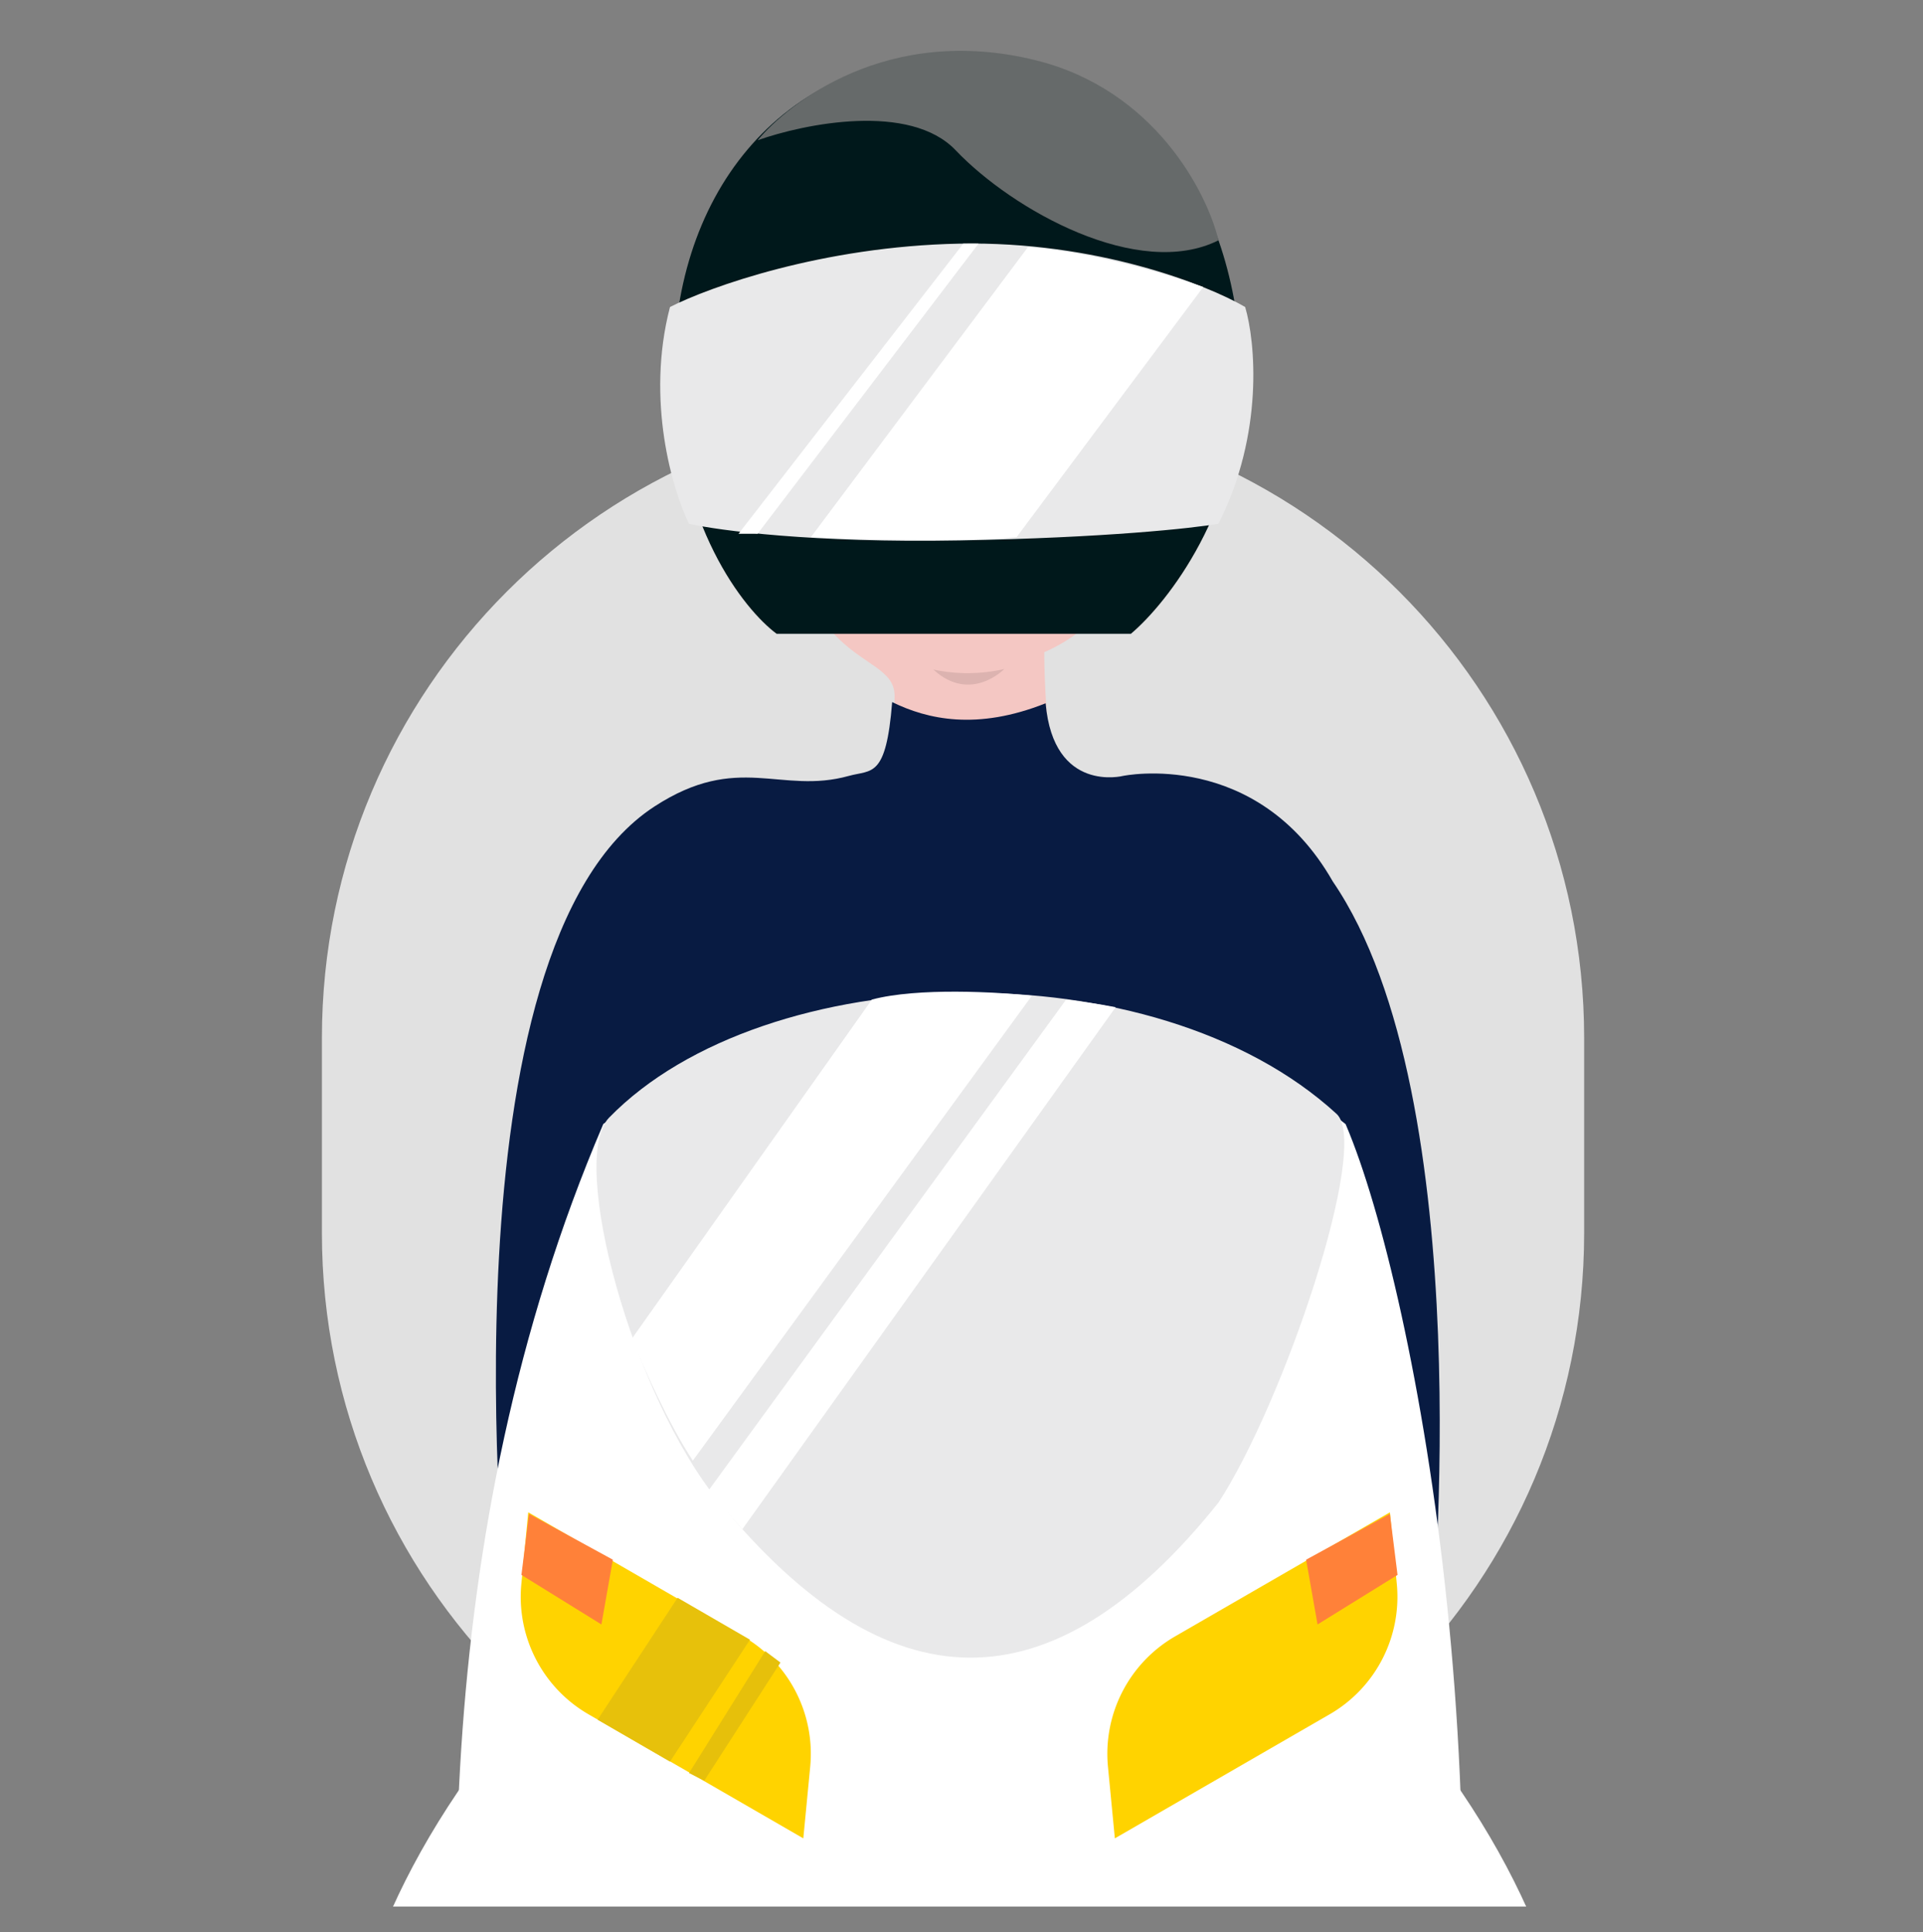 <svg xmlns="http://www.w3.org/2000/svg" fill="none" viewBox="0 0 227 228"><rect x="0" y="0" width="227" height="228" fill="#808080" stroke="none"/><path fill="#E1E1E1" d="M38 122.5C38 81.355 71.355 48 112.5 48S187 81.355 187 122.5v23c0 41.145-33.355 74.5-74.5 74.5S38 186.645 38 145.5v-23z"/><g clip-path="url(#clip0)"><path fill="#081B42" d="M67.67 237.699c3.456-9.168 4.646-29.832 4.809-39.018l80.684 14.666-.404 50.463-90.923-11.204c.505-1.149 2.38-5.739 5.835-14.907z"/><path fill="#F4C7C3" d="M153.28 109.101c-6.18-8.072-14.986-2.915-25.104-8.535-3.764-2.09-4.873-16.15-4.908-23.599 11.603-5.012 17.611-21.46 17.484-38.67-.157-21.24-11.19-29.716-27.041-29.599-15.85.117-28.95 8.358-28.793 29.598.125 16.896.915 23.01 13.505 36.5 3.483 3.732 7.179 4.179 7.179 7.326 0 7.195-1.935 13.736-4.352 15.126-10.034 5.769-21.998 3.379-27.573 11.853-15.218 23.177-13.024 78.108-13.024 78.108l106.117-3.346s-.226-57.461-13.49-74.762z"/><path fill="#081B42" d="M132.581 91.564s-8.215 2.104-9.15-8.568c-8.104 3.222-13.929 1.906-18.116-.142-.72 9.03-2.411 7.961-5.108 8.71-8.094 2.249-13.04-2.824-22.932 3.598-25.63 16.637-17.521 93.844-17.521 93.844l109.265 2.699s5.845-62.052-11.691-87.682c-8.993-15.737-24.747-12.459-24.747-12.459z"/><path fill="#0C2048" d="M152.919 227.126c-31.104-2.379-67.166-10.336-81.13-13.995l-1.5 12.172c37.985 7.878 70.954 10.075 82.69 10.189l-.06-8.366zm-1.107-89.307s5.874 11.956 5.652 19.209l-.222 7.253-1.125-.504s.435-6.299.33-8.544c-.105-2.246-2.181-11.521-4.635-17.414zm-74.258.549s-6.426 17.082-5.448 21.715l1.019 4.623.647-.29a26.22 26.22 0 01-.709-6.665c.177-2.75 4.491-19.383 4.491-19.383z"/><path fill="#000" d="M110.177 79.014c2.763.587 5.619.566 8.373-.061 0 0-3.984 4.098-8.373.061z" opacity=".1"/><path fill="#00181B" d="M133.496 74.796H91.679c-3.897-2.886-11.78-12.908-12.14-29.908-.45-21.25 12.14-38.566 34.622-38.566 22.483 0 32.375 19.677 32.375 38.566 0 15.111-8.693 26.235-13.04 29.908z"/><path fill="#666A6A" d="M112.812 17.734c-5.395-5.667-17.836-3.148-23.381-1.18 3.597-4.33 15.288-13.774 32.824-9.445 14.029 3.463 20.234 15.61 21.583 21.25-9.442 4.723-24.281-3.541-31.026-10.625z"/><path fill="#E9E9EA" d="M113.262 28.753c-16.187.315-29.527 5.116-34.173 7.477-2.878 11.019.3 21.644 2.248 25.58 3.447.786 14.659 2.282 31.925 1.967 17.267-.315 27.578-1.443 30.576-1.968 5.396-10.703 4.347-21.512 3.148-25.579-4.497-2.624-17.537-7.792-33.724-7.477z"/><path fill="#fff" d="M95.726 63.384l25.63-34.237c7.913.63 17.086 3.41 20.683 4.722l-22.032 29.515c-6.475.63-18.886.262-24.281 0zm-6.296-.394l26.08-34.237h-1.799L87.182 62.99h2.248z"/><path fill="#fff" stroke="#fff" d="M102.357 307.265h22.124c20.495 0 39.394-12.474 43.247-32.604 11.049-57.727-1.013-122.206-9.295-141.686-4.498-3.655-19.252-10.965-42.282-10.965-23.03 0-39.283 7.31-44.531 10.965C51.124 180.909 52.154 234.522 58.09 272.1c3.365 21.304 22.698 35.165 44.267 35.165z"/><path fill="#fff" d="M52.11 289.279c6.835 8.633 28.927 37.77 39.12 51.26v-6.745l-18.436-72.843-17.537-51.26c-26.978 38.22-11.69 68.796-3.147 79.588zm122.335 0c-6.835 8.633-28.928 37.77-39.12 51.26v-6.745l18.436-72.843 17.536-51.26c26.979 38.22 11.691 68.796 3.148 79.588z"/><path fill="#E9E9EA" d="M71.894 131.902c-4.796 4.922 2.698 32.825 13.04 45.415 19.785 24.086 39.12 24.731 58.904 0 7.644-11.691 17.985-42.155 13.939-45.864-21.583-19.785-67.482-18.436-85.883.449z"/><path fill="#fff" d="M125.852 117.963l-42.267 58.004 4.047 4.497 44.065-61.602c-1.798-.36-4.646-.749-5.845-.899zm-51.26 40.018l28.328-40.019c5.396-1.438 14.839-.899 18.885-.449L81.787 172.37c-2.878-4.317-5.996-11.391-7.195-14.389z"/><path fill="#FFD300" d="M62.357 178.471l25.356 14.64a15.999 15.999 0 017.927 15.388l-.813 8.449-25.356-14.64a16 16 0 01-7.927-15.389l.813-8.448zm101.715 0l-25.355 14.64a16 16 0 00-7.927 15.389l.813 8.448 25.356-14.64a15.999 15.999 0 007.926-15.389l-.813-8.448z"/><path fill="#E6C00B" d="M81.337 209.241l8.993-14.388 1.799 1.348-8.994 13.94-1.798-.9z"/><path fill="#E7C10B" d="M70.545 202.946l9.443-14.389 8.543 4.947-9.442 14.388-8.544-4.946z"/><path fill="#FF8139" d="M70.995 191.705l-9.443-5.846.9-7.194 9.892 5.396-1.35 7.644zm84.534 0l9.443-5.846-.9-7.194-9.892 5.396 1.349 7.644z"/></g><defs><clipPath id="clip0"><path fill="#fff" d="M2 0h225v225H2z"/></clipPath></defs></svg>